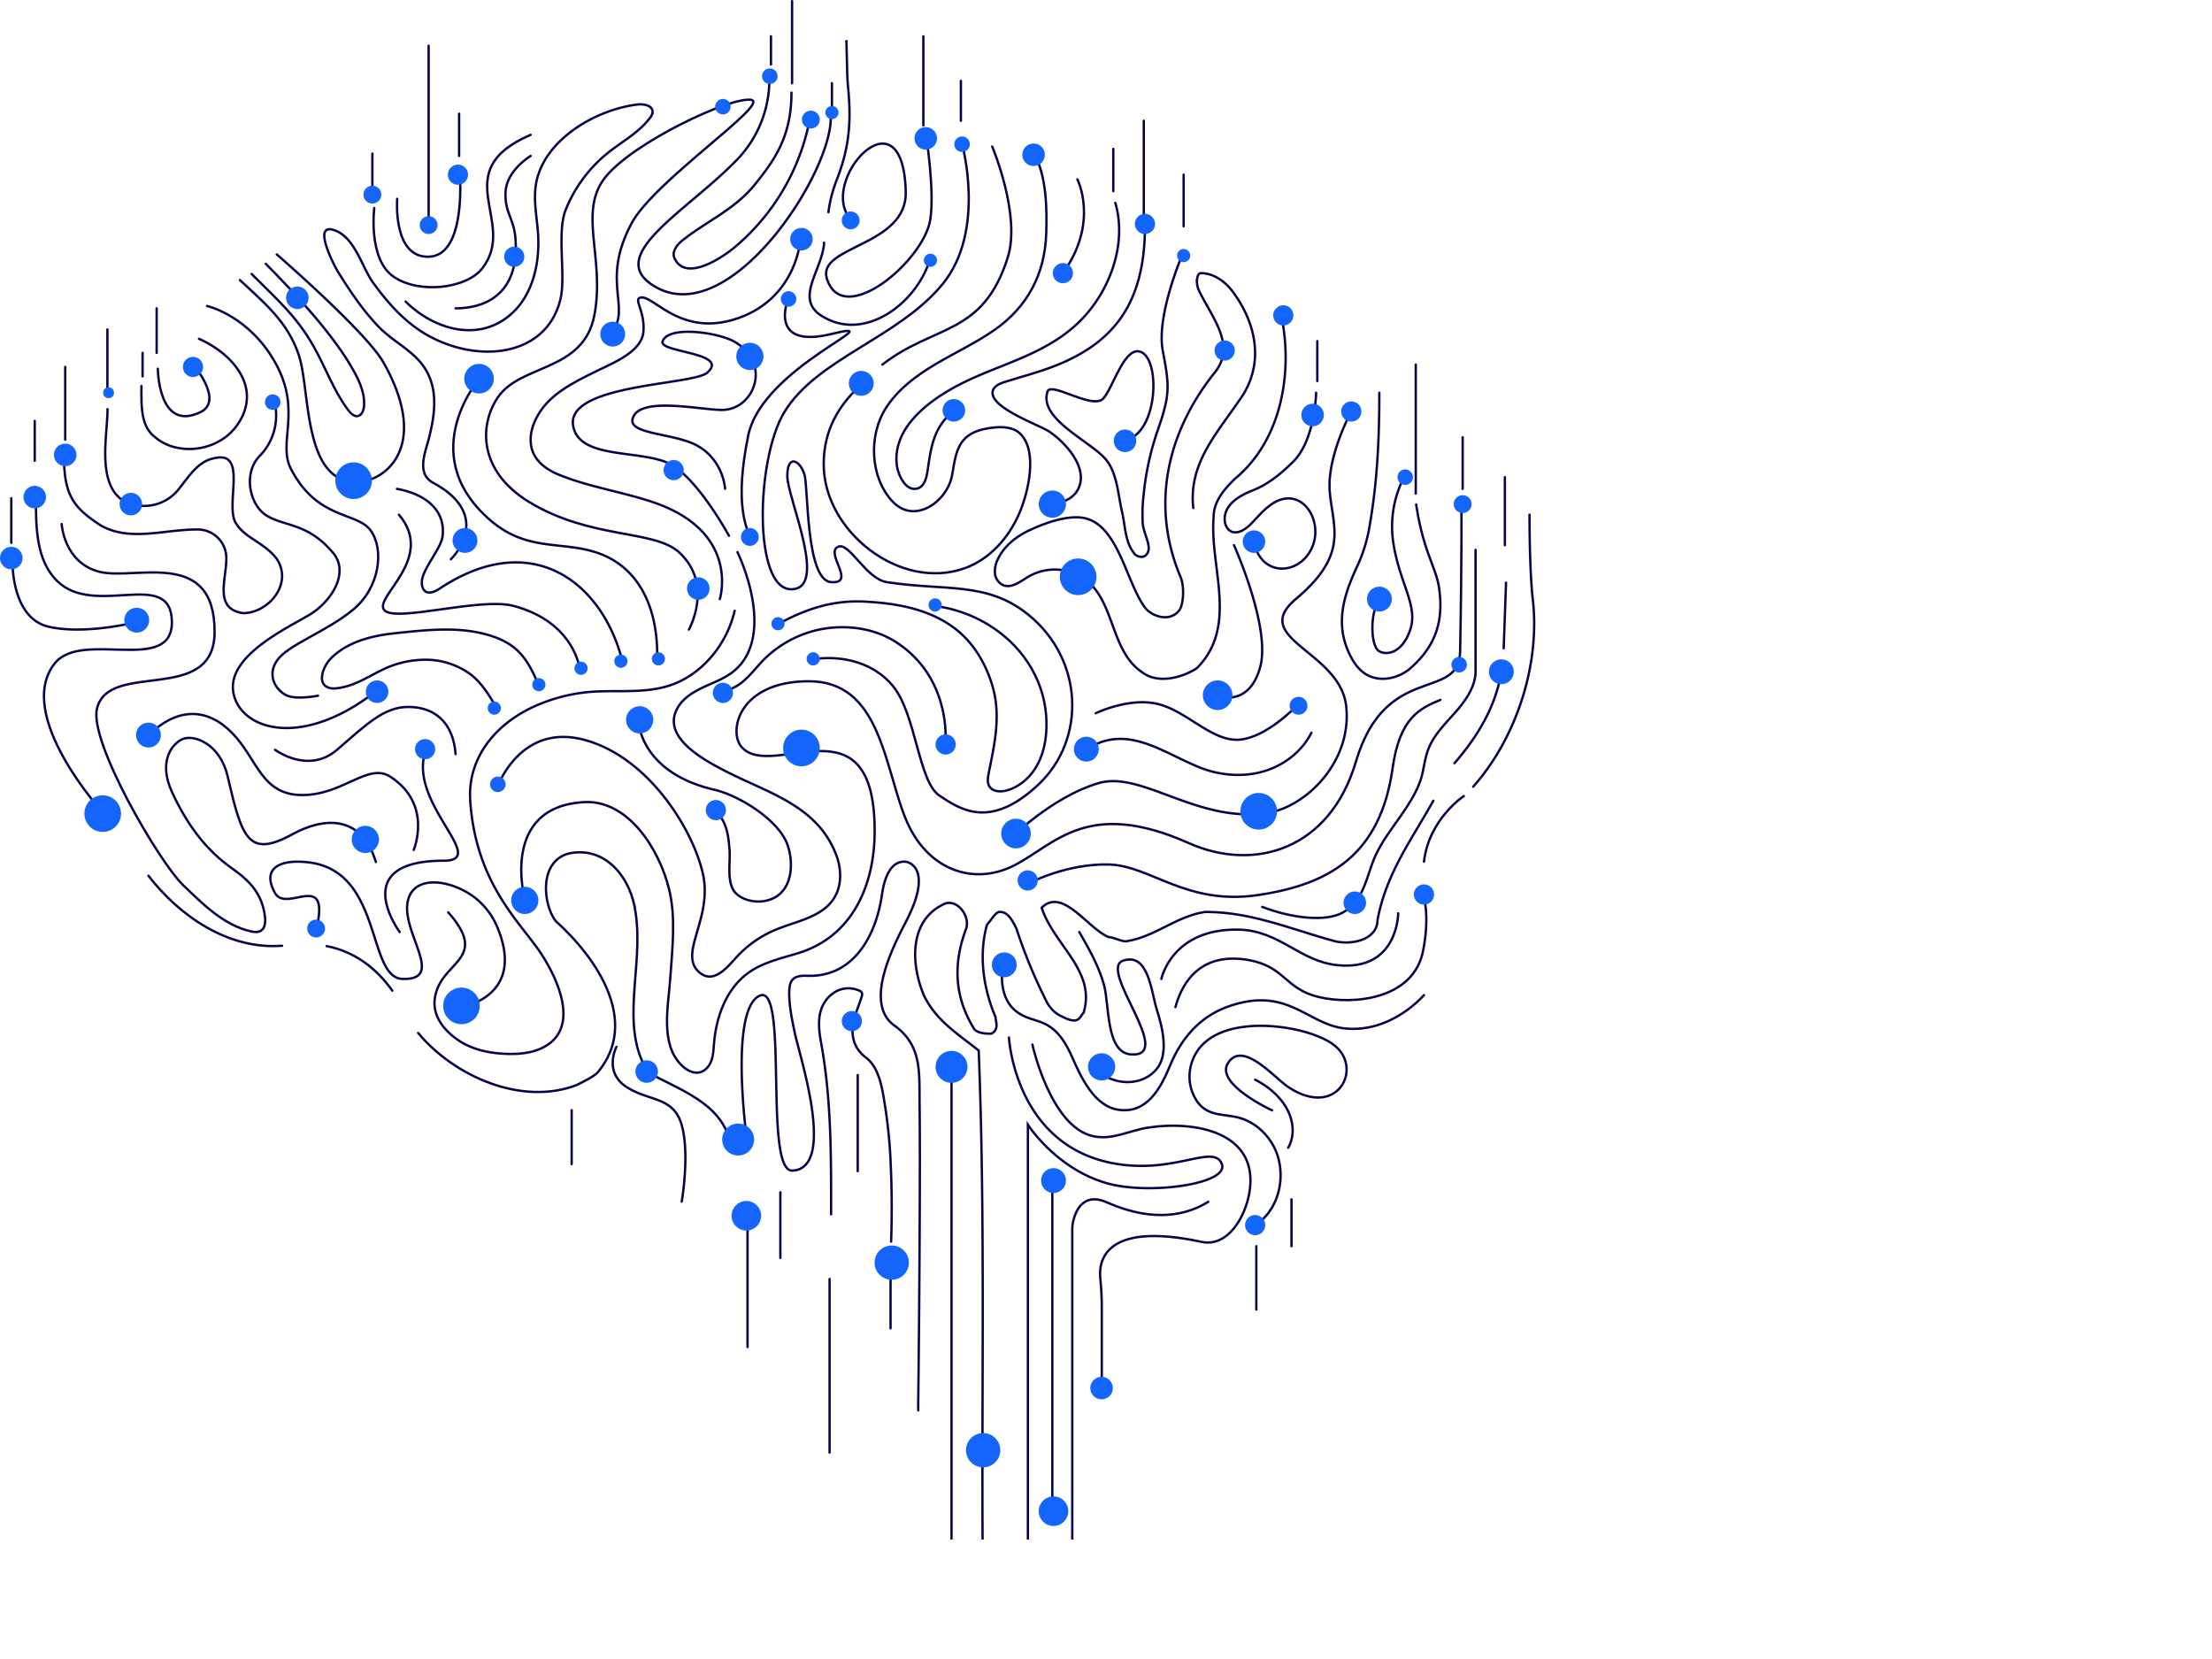<?xml version="1.0" encoding="UTF-8" standalone="no"?>
<svg
        xmlns:dc="http://purl.org/dc/elements/1.1/"
        xmlns:cc="http://creativecommons.org/ns#"
        xmlns:rdf="http://www.w3.org/1999/02/22-rdf-syntax-ns#"
        xmlns:svg="http://www.w3.org/2000/svg"
        xmlns="http://www.w3.org/2000/svg"
        xmlns:sodipodi="http://sodipodi.sourceforge.net/DTD/sodipodi-0.dtd"
        xmlns:inkscape="http://www.inkscape.org/namespaces/inkscape"
        width="200mm"
        height="150mm"
        viewBox="0 0 200 150"
        version="1.1"
        id="svg8"
        inkscape:version="1.0.2 (1.0.2+r75+1)"
        sodipodi:docname="brain.svg">
    <defs
            id="defs2">
        <clipPath
                clipPathUnits="userSpaceOnUse"
                id="clipPath744">
            <rect
                    style="fill:#0000ff;fill-rule:evenodd;stroke-width:1"
                    id="rect746"
                    width="531.484"
                    height="535.547"
                    x="-5.016"
                    y="-10.691" />
        </clipPath>
    </defs>
    <sodipodi:namedview
            id="base"
            pagecolor="#ffffff"
            bordercolor="#666666"
            borderopacity="1.0"
            inkscape:pageopacity="0.0"
            inkscape:pageshadow="2"
            inkscape:zoom="0.49497475"
            inkscape:cx="-21.975387"
            inkscape:cy="383.4999"
            inkscape:document-units="mm"
            inkscape:current-layer="layer1"
            inkscape:document-rotation="0"
            showgrid="false"
            inkscape:window-width="1848"
            inkscape:window-height="1016"
            inkscape:window-x="72"
            inkscape:window-y="27"
            inkscape:window-maximized="1" />
    <g
            inkscape:label="Слой 1"
            inkscape:groupmode="layer"
            id="layer1">
        <g
                fill="none"
                fill-rule="evenodd"
                transform="matrix(0.265,0,0,0.265,0.066,0.106)"
                id="g596"
                clip-path="url(#clipPath744)">
            <path
                    stroke="#02044c"
                    stroke-linecap="round"
                    stroke-width="0.8"
                    d="m 36.436,139.2 c 0,8.768 -3.588,24.287 4.607,30.705 a 11.672,11.672 0 0 0 5.78,2.169 15.014,15.014 0 0 0 13.985,-5.682 c 3.218,-3.992 6.448,-9.352 11.87,-10.41 11.447,-2.853 4.296,14.274 7.157,21.405 2.86,5.711 10.017,7.137 14.313,12.86 5.721,8.563 -2.866,18.553 -11.453,18.553 -10.017,-1.432 -5.72,-11.422 -5.72,-18.553 a 9.742,9.742 0 0 0 -2.863,-7.135 9.797,9.797 0 0 0 -7.155,-2.855 c -11.454,0 -22.901,4.28 -32.919,-1.432 C 25.451,173.12 21.6,169.198 21.6,155.701"
                    id="path326" />
            <path
                    stroke="#02044c"
                    stroke-linecap="round"
                    stroke-width="0.8"
                    d="m 48.004,131.297 c 0,6.114 -0.247,12.285 3.259,16.161 a 16.783,16.783 0 0 0 8.613,4.837 c 7.512,1.749 16.03,-1.13 20.56,-7.331 C 89.667,132.305 79.378,120.41 67.641,115.2"
                    id="path328" />
            <path
                    stroke="#02044c"
                    stroke-linecap="round"
                    stroke-width="0.8"
                    d="m 53.6,125.412 c 0,0 0.137,21.863 14.603,14.773 C 75.928,136.39 66.28,124.8 66.28,124.8 M 70.4,104 c 0,0 14.377,3.23 23.406,19.587 9.029,16.358 0.544,27.087 5.22,36.033 9.134,17.5 22.422,14.517 27.15,20.923 4.728,6.405 3.295,19.604 -6.167,27.257 -9.462,7.652 -22.013,11.764 -25.747,17.163 -3.733,5.4 0,10.547 3.511,11.994 3.511,1.447 10.48,0 10.48,0"
                    id="path330" />
            <path
                    stroke="#02044c"
                    stroke-linecap="round"
                    stroke-width="0.8"
                    d="m 93.417,136.8 a 19.652,19.652 0 0 1 -5.087,18.398 c -5.693,5.872 -3.433,16.442 2.091,20.118 6.068,4.023 14.267,2.42 23.061,13.031 5.525,6.671 -0.619,16.443 -8.006,20.923 -7.387,4.48 -28.072,13.941 -26.15,26.355 1.92,12.414 21.963,19.69 47.074,1.057"
                    id="path332" />
            <path
                    stroke="#02044c"
                    stroke-linecap="round"
                    stroke-width="0.8"
                    d="m 183.2,232.652 c -3.986,-9.5 -7.996,-14.53 -19.732,-17.123 -9.347,-2.058 -19.527,-0.863 -29.044,0.134 -7.844,0.827 -16.44,2.96 -22.023,8.841 -1.99,2.087 -4.696,7.833 -0.868,9.593 1.215,0.554 2.63,0.438 3.95,0.222 5.496,-0.886 9.424,-3.579 14.238,-5.95 a 33.668,33.668 0 0 1 16.345,-3.655 c 4.774,0.205 9.4,1.711 13.368,4.354 4.321,2.914 6.946,7.355 9.582,11.732"
                    id="path334" />
            <path
                    stroke="#02044c"
                    stroke-linecap="round"
                    stroke-width="0.8"
                    d="m 135.843,175.2 c 12.764,14.911 -8.782,28.206 -4.988,32.56 3.794,4.355 32.693,-4.496 44.204,-1.41 C 195.914,211.932 197.6,228 197.6,228"
                    id="path336" />
            <path
                    stroke="#02044c"
                    stroke-linecap="round"
                    stroke-width="0.8"
                    d="m 135.2,166.4 c 10.522,1.906 16.711,7.904 15.514,16.37 -0.589,4.199 -7.073,11.23 -7.038,15.539 a 4.31,4.31 0 0 0 0.666,2.533 c 1.338,1.835 3.95,0.551 5.382,-0.399 31.377,-20.827 55.38,-2.275 62.276,24.357 M 81.6,95.14 c 8.526,8.013 16.265,14.205 20.105,25.634 4.075,12.131 1.174,45.41 21.396,43.113 4.909,-0.586 9.336,-3.737 11.838,-7.984 5.912,-10.07 0.874,-23.543 -4.457,-32.804 C 124.428,112.614 94.177,86.4 94.177,86.4"
                    id="path338" />
            <path
                    stroke="#02044c"
                    stroke-linecap="round"
                    stroke-width="0.8"
                    d="m 90.422,89.6 c 9.598,9.677 23.5,24.51 30.244,36.966 1.845,3.417 3.508,7.208 3.32,11.204 -0.071,1.568 -0.655,3.382 -2.005,3.762 -1.35,0.38 -2.594,-0.907 -3.496,-2.106 -4.864,-6.465 -7.582,-14.247 -11.55,-21.332 -6.048,-10.801 -13.01,-16.61 -21.335,-25.03 m 41.85,-22.5 c 0,0 -2.2,17.23 6.454,23.346 8.654,6.115 24.912,4.226 30.35,-2.698 C 176.705,75.374 151.67,58.156 180.8,45.6"
                    id="path340" />
            <path
                    stroke="#02044c"
                    stroke-linecap="round"
                    stroke-width="0.8"
                    d="m 135.268,67.447 c 0,0 -1.62,20.384 11.01,19.738 C 158.909,86.539 156.642,59.2 156.642,59.2"
                    id="path342" />
            <path
                    stroke="#02044c"
                    stroke-linecap="round"
                    stroke-width="0.8"
                    d="m 138.152,102.486 c 9.292,9.25 24.175,13.987 35.31,4.86 8.003,-6.547 10.592,-17.842 9.856,-28.156 -0.412,-5.801 -1.7,-11.666 -0.588,-17.367 2.942,-14.863 20.597,-24.918 34.562,-26.57 2.148,-0.253 5.131,0.365 5.108,2.527 a 3.637,3.637 0 0 1 -0.918,2.075 c -3.749,5.013 -9.516,8.045 -14.4,11.965 a 47.89,47.89 0 0 0 -14.265,19.224 c -3.202,7.834 0.082,22.444 -1.836,30.56 -4.626,19.547 -27.771,22.333 -45.52,12.283 -7.527,-4.272 -13.353,-10.854 -18.373,-17.783 -3.884,-5.366 -6.155,-15.28 -13.011,-17.872 -8.404,-3.162 0.1,12.7 1.012,14.157 4.155,6.635 8.533,13.218 14.012,18.848 5.59,5.742 13.3,8.592 16.866,16.297 3.107,6.711 1.942,14.34 0.224,21.245 -1.224,4.93 -4.59,12.342 1.36,15.557 21.238,11.471 6.043,26.064 6.043,26.064"
                    id="path344" />
            <path
                    stroke="#02044c"
                    stroke-linecap="round"
                    stroke-width="0.8"
                    d="m 180.8,52.8 c 0,0 -8.158,4.898 -8.555,12.176 -0.396,7.28 2.914,9 3.404,16.279 1.544,22.985 -16.317,23.545 -20.449,23.545 m 8.728,23.2 c 0,0 -22.967,25.703 2.414,48.49 12.75,11.438 24.145,7.613 36.458,11.467 13.18,4.1 21.2,16.368 21.2,35.243"
                    id="path346" />
            <path
                    stroke="#02044c"
                    stroke-linecap="round"
                    stroke-width="0.8"
                    d="m 234.803,214.4 c 0,0 8.562,-15.3 -3.265,-26.281 -8.504,-7.908 -29.966,-4.409 -51.035,-17.112 -17.454,-10.517 -17.36,-26.193 -10.942,-35.76 7.789,-11.62 29.304,-8.642 33.002,-28.175 3.698,-19.534 -5.826,-35.31 3.856,-47.169 9.682,-11.86 42.362,-27.248 49.53,-26.257 7.167,0.99 -33.044,27.658 -40.75,42.209 -10.743,20.295 0.304,28.579 -6.963,37.566"
                    id="path348" />
            <path
                    stroke="#02044c"
                    stroke-linecap="round"
                    stroke-width="0.8"
                    d="m 283.2,39.9 c 0,19.51 -34.275,71.708 -59.48,57.763 C 204.793,87.19 234.25,71.786 251.399,53.904 A 39.35,39.35 0 0 0 262.247,26.622 V 24.8"
                    id="path350" />
            <path
                    stroke="#02044c"
                    stroke-linecap="round"
                    stroke-width="0.8"
                    d="m 276,40.443 a 75.387,75.387 0 0 1 -25.564,43.502 c -4.112,3.444 -16.77,12.078 -20.56,3.72 -0.987,-2.174 0.846,-4.557 2.714,-6.04 8.482,-6.718 17.887,-10.543 24.865,-19.24 6.538,-8.2 12.336,-16.132 12.336,-31.185 M 245.345,204 c 0,0 7.174,-22.791 -22.534,-32.97 -10.72,-3.67 -22.19,-5.225 -32.681,-9.593 -3.552,-1.478 -6.97,-3.87 -8.479,-7.417 -1.293,-3.038 -1.012,-6.58 0.17,-9.663 3.651,-9.564 12.873,-13.867 21.44,-18.13 5.482,-2.727 15.301,-6.509 15.992,-13.257 0.69,-6.75 -3.125,-10.96 -1.264,-11.727 4.353,-1.8 13.575,13.855 33.552,6.924 C 271.52,101.237 272.8,81.6 272.8,81.6"
                    id="path352" />
            <path
                    stroke="#02044c"
                    stroke-linecap="round"
                    stroke-width="0.8"
                    d="m 248.463,182.4 c 0,0 -9.406,-17.406 -18.706,-23.69 -9.3,-6.284 -32.152,-1.599 -34.437,-13.72 -2.69,-14.402 40.756,-13.92 45.713,-18.223 7.95,-6.925 -16.45,-6.825 -15.199,-10.658 1.789,-5.508 18.706,-3.163 24.347,0 13.177,7.372 6.904,23.36 -4.092,23.36 -7.546,0 -28.643,-4.866 -30.514,3.128 -1.233,5.244 14.246,4.803 21.921,8.977 9.155,4.984 9.64,14.766 9.64,14.766 M 280.925,82.4 c -0.465,9.201 -10.539,19.365 -0.465,25.194 14.378,8.713 31.624,-4.36 36.34,-18.753 M 282.4,72 a 47.263,47.263 0 0 1 3.045,-11.554 c 4.071,-10.66 4.77,-19.412 3.716,-30.417 a 89.39,89.39 0 0 1 -0.372,-6.504 L 288.547,13.6"
                    id="path354" />
            <path
                    stroke="#02044c"
                    stroke-linecap="round"
                    stroke-width="0.8"
                    d="m 290.209,74.633 c -12.022,-12.632 17.63,-45.842 18.578,-9.617 0.492,18.77 -30.635,18.363 -26.871,29.794 5.625,17.08 33.196,-6.384 35.253,-20.347 1.494,-10.06 -1.375,-28.063 -1.375,-28.063"
                    id="path356" />
            <path
                    stroke="#02044c"
                    stroke-linecap="round"
                    stroke-width="0.8"
                    d="m 327.828,48 c 0,0 8.645,30.129 -6.487,48.55 -15.131,18.423 -42.99,25.385 -54.052,43.783 -9.654,16.07 -10.557,60.317 2.393,60.317 12.95,0 -1.308,-31.052 -1.308,-38.637 0,-7.585 4.335,-5.475 5.865,-0.435 1.302,4.25 0.423,35.98 9.056,36.632 8.633,0.652 -1.76,-9.537 2.152,-11.925 3.912,-2.387 9.549,10.814 16.95,11.954 19.877,3.064 34.018,-0.347 48.129,11.025 19.026,15.33 19.888,42.7 3.454,58.088 -16.433,15.388 -26.592,8.45 -33.724,3.687 -7.131,-4.763 -7.97,-27.747 -15.777,-37.285 -7.806,-9.537 -20.134,-10.39 -27.22,-9.22"
                    id="path358" />
            <path
                    stroke="#02044c"
                    stroke-linecap="round"
                    stroke-width="0.8"
                    d="m 268.657,101.6 c 0,0 -7.126,17.318 14.892,11.93 22.255,-5.448 -23.68,11.157 -28.502,34.642 -4.821,23.485 -0.505,31.048 0.291,34.228 M 338.28,49.6 c 0,0 9.883,23.345 5.314,37.84 -8.472,26.836 -25.001,22.714 -42.794,36.56"
                    id="path360" />
            <path
                    stroke="#02044c"
                    stroke-linecap="round"
                    stroke-width="0.8"
                    d="m 293.668,130.756 c -10.002,9.07 -12.88,18.335 -12.868,27.323 0,22.758 26.037,43.316 48.12,35.387 8.679,-3.118 15.151,-10.588 18.7,-18.929 2.888,-6.77 6.348,-20.834 0.27,-26.917 -2.354,-2.352 -6.078,-2.482 -9.38,-2.111 -3.53,0.394 -7.178,1.306 -9.637,3.84 -3.119,3.218 -3.472,8.106 -4.296,12.506 -1.665,8.859 -12.856,17.059 -20.506,8.635 -7.484,-8.235 -7.984,-22.275 -2.177,-31.487 4.12,-6.53 10.515,-11.288 17.164,-15.217 6.649,-3.93 13.686,-7.2 20.006,-11.617 11.332,-7.906 17.21,-19.147 17.652,-32.94 0.276,-8.447 0.1,-19.765 -4.172,-27.229 m 14.798,8.8 c 0,0 7.542,14.665 -4.942,32"
                    id="path362" />
            <path
                    stroke="#02044c"
                    stroke-linecap="round"
                    stroke-width="0.8"
                    d="m 390.4,76.8 c 0,26.67 -11.112,39.09 -28.048,46.535 -6.382,2.808 -13.187,4.5 -19.84,6.61 -1.704,0.546 -3.66,1.387 -4.048,3.138 -1.229,5.564 15.684,11.41 19.169,13.701 5.83,3.837 14.797,13.667 9.061,21.1 a 8.815,8.815 0 0 1 -5.341,3.055 20.57,20.57 0 0 1 -6.265,0.041"
                    id="path364" />
            <path
                    stroke="#02044c"
                    stroke-linecap="round"
                    stroke-width="0.8"
                    d="m 403.2,86.4 c 0,0 -8.954,20.687 -6.74,32.715 2.214,12.029 2.738,14.655 -1.748,27.428 a 95.065,95.065 0 0 0 -4.76,21.86 56.624,56.624 0 0 0 -0.32,9.583 c 0.199,2.978 1.806,5.563 2.051,8.365 0.117,1.325 -0.583,2.82 -1.9,3.19 a 3.125,3.125 0 0 1 -3.139,-1.238 c -3.088,-3.939 -2.977,-9.525 -4.078,-14.15 -1.305,-5.58 -1.643,-12.896 -5.243,-17.475 -5.085,-6.448 -23.255,-13.922 -20.173,-23.447 1.089,-3.37 13.608,5.076 18.25,2.93 3.362,-1.576 7.44,-18.27 13.277,-16.588 7.27,2.092 6.24,28.307 -5.243,30.223"
                    id="path366" />
            <path
                    stroke="#02044c"
                    stroke-linecap="round"
                    stroke-width="0.8"
                    d="m 406.887,172.935 c -1.678,-15.624 8.347,-25.659 16.94,-38.559 7.162,-11.467 4.3,-24.372 -2.863,-34.407 -2.862,-4.298 -7.162,-7.169 -11.455,-7.169 -0.716,0 -1.074,0.716 -1.256,1.615 a 7.275,7.275 0 0 0 0.71,4.609 c 4.61,9.394 12.905,18.789 4.84,28.183 -15.756,20.07 -21.48,44.442 -11.456,68.809 1.43,2.871 1.43,8.602 0,11.467 -2.863,4.304 -8.594,2.871 -11.456,0 -6.875,-8.25 -9.338,-29.493 -21.932,-31.248 -5.701,-0.799 -13.32,2.055 -18.348,4.468 -4.329,2.079 -8.282,5.284 -10.359,9.606 a 9.114,9.114 0 0 0 -1.026,4.938 4.914,4.914 0 0 0 2.78,4.004 c 2.886,1.175 5.866,-1.233 8.523,-2.842 a 17.916,17.916 0 0 1 15.151,-1.426 c 15.07,5.484 11.544,25.834 23.809,34.025 5.725,4.298 14.318,1.433 18.618,-1.432 14.318,-14.339 4.293,-34.408 5.725,-51.611 0,-5.731 4.3,-10.035 7.162,-12.918 15.755,-12.917 20.049,-35.816 15.943,-55.78"
                    id="path368" />
            <path
                    stroke="#02044c"
                    stroke-linecap="round"
                    stroke-width="0.8"
                    d="m 448.8,133.6 c 0,0 -0.275,16.104 -7.873,23.57 -4.1,4.048 -8.447,7.66 -13.83,9.781 -3.164,1.244 -7.153,3.283 -8.788,6.63 -1.991,4.083 0.328,9.646 5.49,6.935 a 13.767,13.767 0 0 0 3.45,-2.87 c 1.81,-1.903 3.55,-3.889 5.63,-5.486 10.871,-8.314 19.57,5.922 13.83,15.621 -4.821,8.156 -16.438,8.167 -18.98,-2.704 m -6.951,0.523 c 0,0 12.626,28.042 8.951,41.558 C 426.055,240.675 416,237.2 416,237.2 m -42.4,5.756 c 0,0 11.885,-5.79 21.845,-2.992 9.961,2.798 18.208,12.966 27.566,11.967 9.358,-1 19.389,-11.767 19.389,-11.767"
                    id="path370" />
            <path
                    stroke="#02044c"
                    stroke-linecap="round"
                    stroke-width="0.8"
                    d="m 460.8,140 c 0,0 -8.447,15.443 -7.328,27.599 1.118,12.156 6.422,21.243 -11.485,36.287 -16.31,13.703 14.975,17.74 17.07,36.65 2.096,18.911 -13.667,34.208 -26.429,36.34 -24.022,3.99 -43.176,-14.5 -58.11,-10.059 C 359.586,271.257 346.4,284 346.4,284 M 478.784,162.4 a 36.955,36.955 0 0 0 -3.544,23.021 c 2.18,13.305 8.233,20.767 5.788,28.641 -2.445,7.875 -7.679,9.38 -10.68,7.75 -3,-1.629 -3.26,-13.039 0,-17.655"
                    id="path372" />
            <path
                    stroke="#02044c"
                    stroke-linecap="round"
                    stroke-width="0.8"
                    d="m 498.377,171.2 c 0,0 0.176,18.504 -0.446,50.678 -0.335,17.386 -25.397,3.28 -35.57,37.63 -8.862,29.946 -34.577,37.737 -56.986,27.759 -34.519,-15.376 -45.56,0.34 -59.43,7.526 -13.869,7.185 -30.21,1.881 -37.411,-16.37 -7.202,-18.25 -8.681,-46.385 -32.805,-46.385 -24.124,0 -27.587,17.345 -22.891,22.514 10.565,11.624 45.342,-17.699 45.342,28.605 0,18.35 -7.525,35.996 -26.084,41.652 -5.811,1.764 -11.927,3.093 -16.881,6.603 -7.566,5.345 -11.087,14.923 -11.845,24.16 -0.158,1.97 -0.217,3.975 -0.868,5.833 -0.652,1.858 -2.043,3.598 -3.956,4.068 -2.22,0.541 -4.496,-0.729 -6.146,-2.316 -7.56,-7.285 -4.607,-20.286 -3.968,-29.646 0.67,-9.86 2.008,-20.65 -0.358,-30.375 -3.416,-14.07 -14.163,-30.663 -28.96,-29.863 -29.154,1.575 -20.226,33.467 -20.226,33.467 M 96,322.284 C 77.704,323.681 61.06,312.233 50.4,298.4 m 83.2,39.2 c -5.485,-7.74 -12.967,-13.37 -22.4,-15.2"
                    id="path374" />
            <path
                    stroke="#02044c"
                    stroke-linecap="round"
                    stroke-width="0.8"
                    d="m 248.8,388.8 c -3.46,-13.238 -17.824,-17.543 -27.88,-23.289 -10.056,-15.796 -1.436,-35.874 -4.313,-54.564 -1.436,-11.485 -10.056,-22.971 -22.984,-20.101 -10.056,2.87 -8.62,17.231 -4.313,22.977 14.37,12.938 28.733,34.457 14.37,51.688 -1.437,1.435 -4.308,2.87 -7.186,4.305 -18.676,7.18 -41.66,-2.87 -54.094,-17.784"
                    id="path376" />
            <path
                    stroke="#02044c"
                    stroke-linecap="round"
                    stroke-width="0.8"
                    d="m 250.4,208 c -2.54,11.182 -10.902,21.653 -21.85,25.372 -8.322,2.825 -17.205,1.725 -25.813,2.19 a 57.853,57.853 0 0 0 -21.482,5.432 c -12.512,5.932 -22.027,17.232 -21.067,31.781 1.908,28.645 17.433,41.787 24.344,52.44 5.951,9.157 13.459,26.119 -0.386,32.199 -3.57,1.571 -7.573,1.877 -11.476,1.765 -5.267,-0.176 -10.603,-1.177 -15.156,-3.79 -5.56,-3.302 -10.235,-8.599 -9.422,-14.937 1.592,-13.084 19.16,-13.084 4.594,-29.563"
                    id="path378" />
            <path
                    stroke="#02044c"
                    stroke-linecap="round"
                    stroke-width="0.8"
                    d="m 157.16,343.2 c 0,0 22.217,-3.4 12.283,-27.224 a 25.122,25.122 0 0 0 -6,-8.674 c -7.45,-7.071 -22.31,-10.318 -24.548,-0.283 -2.395,10.69 13.187,27.047 -1.826,26.576 -12.141,-0.377 -6.693,-36.717 -31.956,-39.752 -10.205,-1.225 -16.129,2.169 -11.537,10.43 3.94,7.071 18.952,-8.25 14.137,12.298"
                    id="path380" />
            <path
                    stroke="#02044c"
                    stroke-linecap="round"
                    stroke-width="0.8"
                    d="m 20.8,178.4 c 0,0 0.68,13.064 12.72,16.255 12.04,3.19 39.542,-8.436 39.448,20.613 -0.082,25.012 -36.113,9.438 -40.128,26.103 -2.76,11.363 21.238,52.313 29.221,60.05 6.598,6.394 14.035,13.903 23.328,15.962 1.121,0.246 2.348,0.399 3.352,-0.2 1.438,-0.874 1.614,-2.868 1.438,-4.54 -0.822,-7.878 -5.084,-12.424 -11.247,-16.753 -9.469,-6.658 -15.773,-15.762 -20.546,-26.163 -4.614,-10.13 -0.158,-16.207 3.587,-17.926 3.745,-1.719 12.814,1.36 15.456,12.717 4.902,21.077 6.985,28.005 22.171,19.687 10.144,-5.555 23.316,-7.133 28.4,9.508"
                    id="path382" />
            <path
                    stroke="#02044c"
                    stroke-linecap="round"
                    stroke-width="0.8"
                    d="m 12,168.8 c 0,10.47 -0.047,21.84 7.219,29.01 12.9,12.72 38.808,-4.604 39.178,13.785 0.37,18.389 -30.746,2.697 -39.982,14.361 -13.95,17.63 16.42,50.844 16.42,50.844 M 50.4,250.674 c 0,0 13.747,-16.234 28.682,-0.85 8.502,8.76 9.83,21.039 23.796,21.039 13.964,0 22.443,-11.157 30.016,-6.275 14.647,9.445 8.003,25.012 8.003,25.012"
                    id="path384" />
            <path
                    stroke="#02044c"
                    stroke-linecap="round"
                    stroke-width="0.8"
                    d="m 93.6,255.425 c 0,0 11.285,8.494 21.14,0 9.855,-8.494 15.952,-14.625 24.265,-14.625 9.536,0 15.403,5.765 16.195,16.102"
                    id="path386" />
            <path
                    stroke="#02044c"
                    stroke-linecap="round"
                    stroke-width="0.8"
                    d="m 144.89,256 c -5.907,17.8 21.995,37.274 6.204,37.274 -33.025,0 -14.966,24.326 -14.966,24.326 M 169.6,267.822 c 0,0 7.707,-21.433 29.229,-15.864 21.522,5.57 37.019,29.723 40.696,45.546 3.677,15.822 -9.178,28.083 -0.588,34.294 4.583,3.313 9.195,-2.397 11.913,-5.417 a 37.854,37.854 0 0 1 13.474,-9.536 c 7.113,-2.967 15.832,-4.254 19.968,-10.752 2.806,-4.412 2.583,-10.229 0.665,-15.087 -6.601,-16.727 -23.228,-20.822 -37.695,-28.32 -7.06,-3.654 -22.21,-11.544 -16.245,-21.709 1.912,-3.249 5.295,-5.287 8.743,-6.909 3.448,-1.621 7.06,-2.89 10.002,-5.2 11.979,-9.27 6.995,-29.253 1.612,-40.868"
                    id="path388" />
            <path
                    stroke="#02044c"
                    stroke-linecap="round"
                    stroke-width="0.8"
                    d="m 217.6,245.6 c 0,0 0.351,17.54 25.999,23.488 8.292,1.923 21.7,10.195 24.77,18.56 2.16,5.9 1.902,14.75 -4.24,18.16 a 12.075,12.075 0 0 1 -8.403,1.068 9.833,9.833 0 0 1 -4.813,-2.407 c -3.385,-3.298 -1.944,-10.3 -2.237,-14.655 -0.305,-4.631 -0.943,-10.537 -5.077,-13.422 m 74.683,-70.098 c 21.412,2.585 39.282,19.74 38.493,41.86 -0.16,4.45 -1.102,8.946 -3.323,12.822 -2.222,3.877 -5.816,7.076 -10.135,8.298 -2.091,0.584 -4.766,0.514 -5.95,-1.304 -0.867,-1.333 -0.59,-3.076 -0.272,-4.637 2.116,-10.437 4.36,-20.208 0.973,-30.68 -2.54,-7.858 -7.012,-14.922 -13.941,-19.652 -8.608,-5.876 -19.22,-7.63 -29.46,-8.14 -11.024,-0.549 -20.275,2.614 -29.867,7.906"
                    id="path390" />
            <path
                    stroke="#02044c"
                    stroke-linecap="round"
                    stroke-width="0.8"
                    d="m 322.29,253.6 c 0,0 2.563,-22.551 -16.979,-35.016 -8.02,-5.114 -18.593,-6.138 -27.72,-3.778 a 38.228,38.228 0 0 0 -16.1,8.774 c -4.684,4.261 -7.687,10.146 -14.291,11.653 M 488.8,272.8 c -7.626,13.61 -16.208,25.073 -19.07,40.837 0,5.728 -7.163,8.592 -14.32,7.16 -15.75,-4.314 -28.656,-10.048 -44.4,-10.048 -10.025,1.432 -17.188,8.599 -27.213,10.03 -1.431,0 -4.294,-1.431 -5.731,-1.431 -7.157,-2.865 -15.75,-17.197 -22.913,-10.03 4.294,12.911 18.619,21.492 14.32,35.8 -1.432,1.433 -1.432,4.297 -7.157,1.433 a 11.148,11.148 0 0 1 -5.732,-5.734 174.625,174.625 0 0 1 -10.025,-24.357 c -1.431,-2.864 -2.862,-5.734 -5.731,-5.734 -1.431,0 -2.863,2.87 -4.294,4.302 -2.863,10.03 -1.431,21.492 2.863,31.523 0,1.432 1.431,4.296 -1.432,5.734 -1.43,0 -4.294,0 -5.725,-1.438 -7.162,-11.439 -7.162,-22.878 -2.863,-34.364 1.432,-4.302 -2.862,-10.03 -7.162,-8.598 -12.905,5.734 -11.456,21.493 -7.157,31.523 4.294,8.598 11.457,12.912 18.62,18.628 2.862,73.082 0,146.14 2.14,218.764 M 512,228.8 c -1.917,11.967 -8.195,22.232 -16,31.2"
                    id="path392" />
            <path
                    stroke="#02044c"
                    stroke-linecap="round"
                    stroke-width="0.8"
                    d="m 375.666,472.8 v -26.585 c 0.03,-3.391 -0.129,-6.78 -0.475,-10.154 -0.697,-5.891 1.009,-19.896 34.476,-12.756 9.07,1.928 14.873,-8.512 16.303,-16.415 3.823,-21.168 -18.683,-25.055 -34.722,-22.522 -6.32,1.002 -11.871,4.25 -18.355,2.93 C 358.185,384.299 352,356 352,356"
                    id="path394" />
            <path
                    stroke="#02044c"
                    stroke-linecap="round"
                    stroke-width="0.8"
                    d="m 341.987,328.8 c 0,0 -2.254,10.167 4.12,15.568 6.374,5.401 12.8,0.789 19.47,15.957 2.942,6.701 7.503,16.71 15.772,17.921 9.876,1.448 14.526,-7.613 17.657,-15.174 3.784,-9.178 10.094,-16.556 19.581,-19.975 20.323,-7.325 27.074,5.884 39.722,7.36 16.114,1.89 27.291,-11.337 27.291,-11.337 M 412,409.632 c -6.593,4.173 -18.025,7.554 -34.605,0.2 -10.245,-4.543 -11.795,7.307 -11.795,8.698 V 603.2"
                    id="path396" />
            <path
                    stroke="#02044c"
                    stroke-linecap="round"
                    stroke-width="0.8"
                    d="m 344,353.6 c 0,0 1.98,37.192 36.396,43.054 20.4,3.475 33.349,-6.85 36.196,0 2.846,6.85 -24.166,10.618 -38.43,6.855 -17.847,-4.703 -27.702,-20.177 -27.702,-20.177 V 681.6 m 8.34,-279.2 v 112 M 210.082,356.8 c 0,0 -4.453,8.356 3.237,13.53 7.69,5.174 16.191,3.181 19.023,13.125 2.831,9.943 0,26.145 0,26.145 m 22.458,49.6 v -41.6 m -0.202,-29.016 c 0,0 -6.102,-43.968 4.178,-49.177 10.28,-5.21 1.351,60.036 11.324,59.59 15.208,-0.681 2.361,-39.492 0.827,-46.957 -0.862,-4.2 -1.806,-8.528 -1.895,-12.833 -0.088,-4.61 0.685,-6.901 5.943,-6.678 16.046,0.676 23.682,-13.773 25.67,-27.551 1.523,-10.572 5.707,-11.694 8.375,-11.318 0,0 9.513,1.515 0,20.08 -4.38,8.54 -14.718,28.14 -4.131,35.751 9.442,6.79 8.492,15.858 8.616,26.489 0.135,12.334 0.1,24.732 0.053,37.095 a 7759.57,7759.57 0 0 1 -0.525,65.61 V 480.8 M 324.4,364 V 529.6 M 282.8,495.2 V 436 M 266,406.4 v 22.4"
                    id="path398" />
            <path
                    stroke="#02044c"
                    stroke-linecap="round"
                    stroke-width="0.8"
                    d="m 283.316,413.925 c 0,-19.634 0.134,-39.228 -3.425,-58.593 -0.584,-3.25 -1.022,-6.611 -0.356,-9.85 1.262,-6.153 7.246,-10.559 13.405,-7.884 0.341,0.119 0.636,0.343 0.842,0.64 0.175,0.451 0.163,0.954 -0.035,1.396 -0.818,2.68 -1.975,5.28 -2.647,7.972 -1.228,4.957 -0.146,9.645 4.032,12.766 4.932,3.684 5.744,11.51 6.68,17.153 a 170.609,170.609 0 0 1 1.87,20.045 c 0.38,8.53 0.426,17.094 0.105,25.63 m -0.187,7.2 v 22.4 m -11.2,-86.4 v 32.8 m 77.2,-143.333 c 14.002,-9.836 26.093,0.146 39.246,5.485 6.809,2.768 14.539,3.504 21.631,1.548 7.093,-1.957 13.442,-6.776 16.723,-13.3 m 74.416,-74.4 c 0,0 -0.07,18.708 1.105,28.806 2.64,22.71 -5.843,47.707 -20.321,63.994 m -68.618,110.442 c 0,0 -19.515,-8.994 -15.074,-16.078 5.003,-8.028 15.884,5.04 20.65,8.156 3.229,2.113 6.966,3.759 10.822,3.513 8.515,-0.486 11.827,-10.375 6.315,-16.394 -2.14,-2.342 -5.109,-3.718 -8.077,-4.842 -12.289,-4.643 -38.515,-6.535 -42.453,10.849 a 15.034,15.034 0 0 0 2.554,12.19 c 3.383,4.345 7.919,3.864 12.844,4.854 7.061,1.411 12.791,7.348 14.595,14.251 2.164,8.29 -0.591,17.887 -7.883,22.659"
                    id="path400" />
            <path
                    stroke="#02044c"
                    stroke-linecap="round"
                    stroke-width="0.8"
                    d="m 439.267,391.2 c 0,0 2.953,-4.309 0.662,-10.848 C 436.976,372.066 428,368 428,368 m 71.2,-96.8 c 0,0 -11.92,7.831 -13.6,22.4 m -0.31,11.2 c 0,0 2.498,6.605 0,19.256 -3.27,16.549 -23.797,18.49 -35.475,15.747 -11.677,-2.743 -11.6,-10.345 -23.79,-12.592 -15.988,-2.949 -22.732,6.777 -25.225,15.989"
                    id="path402" />
            <path
                    stroke="#02044c"
                    stroke-linecap="round"
                    stroke-width="0.8"
                    d="m 396,333.6 c 0,0 3.542,-17.299 26.38,-16.819 14.008,0.29 20.862,10.931 33.878,12.146 C 476.8,330.905 476.8,311.2 476.8,311.2 m -100.027,55.532 c 5.833,3.37 13.525,2.674 17.69,-2.475 4.163,-5.15 1.864,-14.334 0,-20.114 -1.866,-5.78 -2.775,-19.747 -11.518,-16.77 -8.744,2.979 18.146,33.077 2.673,31.985 -8.542,-0.584 -7.336,-16.745 -9.154,-23.565 C 374.76,329.406 371.303,323.322 368,317.6 m -16.8,-16.84 c 0,0 12.682,-6.589 26.912,-6.2 14.231,0.388 26.397,14.003 50.687,10.449 24.29,-3.554 41.935,-13.468 46.117,-43.44 2.394,-17.132 9.386,-20.357 16.284,-23.169"
                    id="path404" />
            <path
                    stroke="#02044c"
                    stroke-linecap="round"
                    stroke-width="0.8"
                    d="m 430.4,309.008 c 10.474,4.058 21.843,5.095 27.5,1.955 7.313,-4.052 8.05,-12.428 10.987,-19.054 2.279,-5.136 5.77,-9.613 8.973,-14.19 2.467,-3.534 4.822,-7.22 6.34,-11.273 1.408,-3.77 1.455,-7.657 2.945,-11.404 1.895,-4.765 5.681,-8.475 9.078,-12.316 3.397,-3.84 6.63,-8.281 6.977,-13.4 V 187.2 M 11.6,156.8 V 143.2 M 53.2,120 V 104.8 M 270,28 V 0 m -7.2,21.6 V 12 m -136,54.4 V 52"
                    id="path406" />
            <path
                    stroke="#02044c"
                    stroke-linecap="round"
                    stroke-width="0.8"
                    d="m 470.367,133.6 c 0,15.058 -0.648,30.08 -3.234,44.944 a 52.668,52.668 0 0 1 -3.976,13.529 c -4.813,10.264 -8.2,20.098 -2.792,31.056 1.272,2.577 3.004,5.023 5.454,6.53 4.66,2.846 11.057,1.517 15.169,-2.077 9.06,-7.929 11.286,-16.675 9.778,-27.316 -1.001,-7.1 -5.402,-12.352 -7.829,-28.557 M 449.2,129.6 V 116 M 380.278,68.8 c 4.18,14.151 -2.014,30.447 -12.135,40.44 -10.293,10.168 -23.655,13.646 -36.472,19.385 -11.155,4.981 -27.518,14.98 -25.968,29.436 0.322,3.002 2.624,8.777 6.522,8.313 3.006,-0.353 3.7,-4.024 4.046,-6.433 1.174,-8.054 2.013,-14.333 8.642,-20.026 M 379.6,50.4 V 64.8 M 314.8,42.4 V 12 M 283.6,38.4 V 28 M 390,73.6 V 40.8 m 108.8,125.6 v -17.6 m -16,19.2 v -44 m 30,96.8 0.8,-22.4 m -318.8,180 v 18.4 m 233.6,28 v 21.6 m 12,-21.6 v -16 M 403.6,76.8 V 59.2 m -76,-18.4 V 27.2 M 156.4,38.4 V 52.8 M 146,76.8 V 15.2 M 48.4,128 v -8 m -12,13.6 V 112 M 22,149.6 v -24.8 m 491.2,60.8 V 162.4 M 48,211.436 c 0,0 -18.369,5 -31.569,2.013 C 3.231,210.462 4.01,190.4 4.01,190.4 M 3.6,184.8 v -15.2"
                    id="path408" />
            <circle
                    cx="46.4"
                    cy="211.2"
                    r="4"
                    fill="#1465fc"
                    fill-rule="nonzero"
                    stroke="#1465fc"
                    stroke-width="0.5"
                    id="circle410" />
            <circle
                    cx="158.4"
                    cy="184"
                    r="4"
                    fill="#1465fc"
                    fill-rule="nonzero"
                    stroke="#1465fc"
                    stroke-width="0.5"
                    id="circle412" />
            <circle
                    cx="163.2"
                    cy="128.8"
                    r="4.8"
                    fill="#1465fc"
                    fill-rule="nonzero"
                    stroke="#1465fc"
                    stroke-width="0.5"
                    id="circle414" />
            <circle
                    cx="120.4"
                    cy="163.6"
                    r="6"
                    fill="#1465fc"
                    fill-rule="nonzero"
                    stroke="#1465fc"
                    stroke-width="0.5"
                    id="circle416" />
            <circle
                    cx="65.6"
                    cy="124.8"
                    r="3.2"
                    fill="#1465fc"
                    fill-rule="nonzero"
                    stroke="#1465fc"
                    stroke-width="0.5"
                    id="circle418" />
            <circle
                    cx="44.4"
                    cy="171.6"
                    r="3.6"
                    fill="#1465fc"
                    fill-rule="nonzero"
                    stroke="#1465fc"
                    stroke-width="0.5"
                    id="circle420" />
            <circle
                    cx="50.4"
                    cy="250.4"
                    r="4"
                    fill="#1465fc"
                    fill-rule="nonzero"
                    stroke="#1465fc"
                    stroke-width="0.5"
                    id="circle422" />
            <circle
                    cx="107.6"
                    cy="316.4"
                    r="2.8"
                    fill="#1465fc"
                    fill-rule="nonzero"
                    stroke="#1465fc"
                    stroke-width="0.5"
                    id="circle424" />
            <circle
                    cx="124.4"
                    cy="286"
                    r="4.4"
                    fill="#1465fc"
                    fill-rule="nonzero"
                    stroke="#1465fc"
                    stroke-width="0.5"
                    id="circle426" />
            <circle
                    cx="128.4"
                    cy="235.6"
                    r="3.6"
                    fill="#1465fc"
                    fill-rule="nonzero"
                    stroke="#1465fc"
                    stroke-width="0.5"
                    id="circle428" />
            <circle
                    cx="144.8"
                    cy="255.2"
                    r="3.2"
                    fill="#1465fc"
                    fill-rule="nonzero"
                    stroke="#1465fc"
                    stroke-width="0.5"
                    id="circle430" />
            <circle
                    cx="229.6"
                    cy="160"
                    r="3.2"
                    fill="#1465fc"
                    fill-rule="nonzero"
                    stroke="#1465fc"
                    stroke-width="0.5"
                    id="circle432" />
            <circle
                    cx="238"
                    cy="200.4"
                    r="3.6"
                    fill="#1465fc"
                    fill-rule="nonzero"
                    stroke="#1465fc"
                    stroke-width="0.5"
                    id="circle434" />
            <circle
                    cx="146"
                    cy="76.4"
                    r="2.8"
                    fill="#1465fc"
                    fill-rule="nonzero"
                    stroke="#1465fc"
                    stroke-width="0.5"
                    id="circle436" />
            <circle
                    cx="208.8"
                    cy="113.6"
                    r="4"
                    fill="#1465fc"
                    fill-rule="nonzero"
                    stroke="#1465fc"
                    stroke-width="0.5"
                    id="circle438" />
            <circle
                    cx="358.8"
                    cy="171.6"
                    r="4.4"
                    fill="#1465fc"
                    fill-rule="nonzero"
                    stroke="#1465fc"
                    stroke-width="0.5"
                    id="circle440" />
            <circle
                    cx="325.2"
                    cy="139.6"
                    r="3.6"
                    fill="#1465fc"
                    fill-rule="nonzero"
                    stroke="#1465fc"
                    stroke-width="0.5"
                    id="circle442" />
            <circle
                    cx="293.6"
                    cy="130.4"
                    r="4"
                    fill="#1465fc"
                    fill-rule="nonzero"
                    stroke="#1465fc"
                    stroke-width="0.5"
                    id="circle444" />
            <circle
                    cx="322.4"
                    cy="253.6"
                    r="3.2"
                    fill="#1465fc"
                    fill-rule="nonzero"
                    stroke="#1465fc"
                    stroke-width="0.5"
                    id="circle446" />
            <circle
                    cx="346.4"
                    cy="284"
                    r="4.8"
                    fill="#1465fc"
                    fill-rule="nonzero"
                    stroke="#1465fc"
                    stroke-width="0.5"
                    id="circle448" />
            <circle
                    cx="350.4"
                    cy="300"
                    r="3.2"
                    fill="#1465fc"
                    fill-rule="nonzero"
                    stroke="#1465fc"
                    stroke-width="0.5"
                    id="circle450" />
            <circle
                    cx="244"
                    cy="276"
                    r="3.2"
                    fill="#1465fc"
                    fill-rule="nonzero"
                    stroke="#1465fc"
                    stroke-width="0.5"
                    id="circle452" />
            <circle
                    cx="342.4"
                    cy="328.8"
                    r="4"
                    fill="#1465fc"
                    fill-rule="nonzero"
                    stroke="#1465fc"
                    stroke-width="0.5"
                    id="circle454" />
            <circle
                    cx="375.6"
                    cy="363.6"
                    r="4.4"
                    fill="#1465fc"
                    fill-rule="nonzero"
                    stroke="#1465fc"
                    stroke-width="0.5"
                    id="circle456" />
            <circle
                    cx="428"
                    cy="417.6"
                    r="3.2"
                    fill="#1465fc"
                    fill-rule="nonzero"
                    stroke="#1465fc"
                    stroke-width="0.5"
                    id="circle458" />
            <circle
                    cx="359.2"
                    cy="402.4"
                    r="4"
                    fill="#1465fc"
                    fill-rule="nonzero"
                    stroke="#1465fc"
                    stroke-width="0.5"
                    id="circle460" />
            <circle
                    cx="324.4"
                    cy="363.6"
                    r="5.2"
                    fill="#1465fc"
                    fill-rule="nonzero"
                    stroke="#1465fc"
                    stroke-width="0.5"
                    id="circle462" />
            <circle
                    cx="290.4"
                    cy="348"
                    r="3.2"
                    fill="#1465fc"
                    fill-rule="nonzero"
                    stroke="#1465fc"
                    stroke-width="0.5"
                    id="circle464" />
            <circle
                    cx="220.4"
                    cy="365.2"
                    r="3.6"
                    fill="#1465fc"
                    fill-rule="nonzero"
                    stroke="#1465fc"
                    stroke-width="0.5"
                    id="circle466" />
            <circle
                    cx="178.8"
                    cy="306.8"
                    r="4.4"
                    fill="#1465fc"
                    fill-rule="nonzero"
                    stroke="#1465fc"
                    stroke-width="0.5"
                    id="circle468" />
            <circle
                    cx="169.6"
                    cy="267.2"
                    r="2.4"
                    fill="#1465fc"
                    fill-rule="nonzero"
                    stroke="#1465fc"
                    stroke-width="0.5"
                    id="circle470" />
            <circle
                    cx="246.4"
                    cy="236"
                    r="3.2"
                    fill="#1465fc"
                    fill-rule="nonzero"
                    stroke="#1465fc"
                    stroke-width="0.5"
                    id="circle472" />
            <circle
                    cx="277.2"
                    cy="224.4"
                    r="2"
                    fill="#1465fc"
                    fill-rule="nonzero"
                    stroke="#1465fc"
                    stroke-width="0.5"
                    id="circle474" />
            <circle
                    cx="318.8"
                    cy="206"
                    r="2"
                    fill="#1465fc"
                    fill-rule="nonzero"
                    stroke="#1465fc"
                    stroke-width="0.5"
                    id="circle476" />
            <circle
                    cx="268.8"
                    cy="101.6"
                    r="2.4"
                    fill="#1465fc"
                    fill-rule="nonzero"
                    stroke="#1465fc"
                    stroke-width="0.5"
                    id="circle478" />
            <circle
                    cx="273.2"
                    cy="81.2"
                    r="3.6"
                    fill="#1465fc"
                    fill-rule="nonzero"
                    stroke="#1465fc"
                    stroke-width="0.5"
                    id="circle480" />
            <circle
                    cx="290"
                    cy="74.8"
                    r="2.8"
                    fill="#1465fc"
                    fill-rule="nonzero"
                    stroke="#1465fc"
                    stroke-width="0.5"
                    id="circle482" />
            <circle
                    cx="255.6"
                    cy="121.2"
                    r="4.4"
                    fill="#1465fc"
                    fill-rule="nonzero"
                    stroke="#1465fc"
                    stroke-width="0.5"
                    id="circle484" />
            <circle
                    cx="362.4"
                    cy="92.8"
                    r="3.2"
                    fill="#1465fc"
                    fill-rule="nonzero"
                    stroke="#1465fc"
                    stroke-width="0.5"
                    id="circle486" />
            <circle
                    cx="383.6"
                    cy="150"
                    r="3.6"
                    fill="#1465fc"
                    fill-rule="nonzero"
                    stroke="#1465fc"
                    stroke-width="0.5"
                    id="circle488" />
            <circle
                    cx="403.6"
                    cy="86.8"
                    r="2"
                    fill="#1465fc"
                    fill-rule="nonzero"
                    stroke="#1465fc"
                    stroke-width="0.5"
                    id="circle490" />
            <circle
                    cx="328"
                    cy="48.8"
                    r="2.4"
                    fill="#1465fc"
                    fill-rule="nonzero"
                    stroke="#1465fc"
                    stroke-width="0.5"
                    id="circle492" />
            <circle
                    cx="317.2"
                    cy="88.4"
                    r="2"
                    fill="#1465fc"
                    fill-rule="nonzero"
                    stroke="#1465fc"
                    stroke-width="0.5"
                    id="circle494" />
            <circle
                    cx="417.6"
                    cy="119.2"
                    r="3.2"
                    fill="#1465fc"
                    fill-rule="nonzero"
                    stroke="#1465fc"
                    stroke-width="0.5"
                    id="circle496" />
            <circle
                    cx="447.6"
                    cy="141.2"
                    r="3.6"
                    fill="#1465fc"
                    fill-rule="nonzero"
                    stroke="#1465fc"
                    stroke-width="0.5"
                    id="circle498" />
            <circle
                    cx="427.6"
                    cy="184.4"
                    r="3.6"
                    fill="#1465fc"
                    fill-rule="nonzero"
                    stroke="#1465fc"
                    stroke-width="0.5"
                    id="circle500" />
            <circle
                    cx="415.2"
                    cy="236.8"
                    r="4.8"
                    fill="#1465fc"
                    fill-rule="nonzero"
                    stroke="#1465fc"
                    stroke-width="0.5"
                    id="circle502" />
            <circle
                    cx="470.4"
                    cy="204"
                    r="4"
                    fill="#1465fc"
                    fill-rule="nonzero"
                    stroke="#1465fc"
                    stroke-width="0.5"
                    id="circle504" />
            <circle
                    cx="479.2"
                    cy="162.4"
                    r="2.4"
                    fill="#1465fc"
                    fill-rule="nonzero"
                    stroke="#1465fc"
                    stroke-width="0.5"
                    id="circle506" />
            <circle
                    cx="497.6"
                    cy="226.4"
                    r="2.4"
                    fill="#1465fc"
                    fill-rule="nonzero"
                    stroke="#1465fc"
                    stroke-width="0.5"
                    id="circle508" />
            <circle
                    cx="512"
                    cy="228.8"
                    r="4"
                    fill="#1465fc"
                    fill-rule="nonzero"
                    stroke="#1465fc"
                    stroke-width="0.5"
                    id="circle510" />
            <circle
                    cx="462"
                    cy="307.6"
                    r="3.6"
                    fill="#1465fc"
                    fill-rule="nonzero"
                    stroke="#1465fc"
                    stroke-width="0.5"
                    id="circle512" />
            <circle
                    cx="442.8"
                    cy="240.4"
                    r="2.8"
                    fill="#1465fc"
                    fill-rule="nonzero"
                    stroke="#1465fc"
                    stroke-width="0.5"
                    id="circle514" />
            <circle
                    cx="370.4"
                    cy="255.2"
                    r="4"
                    fill="#1465fc"
                    fill-rule="nonzero"
                    stroke="#1465fc"
                    stroke-width="0.5"
                    id="circle516" />
            <circle
                    cx="183.6"
                    cy="233.2"
                    r="2"
                    fill="#1465fc"
                    fill-rule="nonzero"
                    stroke="#1465fc"
                    stroke-width="0.5"
                    id="circle518" />
            <circle
                    cx="168.4"
                    cy="241.2"
                    r="2"
                    fill="#1465fc"
                    fill-rule="nonzero"
                    stroke="#1465fc"
                    stroke-width="0.5"
                    id="circle520" />
            <circle
                    cx="198"
                    cy="227.6"
                    r="2"
                    fill="#1465fc"
                    fill-rule="nonzero"
                    stroke="#1465fc"
                    stroke-width="0.5"
                    id="circle522" />
            <circle
                    cx="211.6"
                    cy="225.2"
                    r="2"
                    fill="#1465fc"
                    fill-rule="nonzero"
                    stroke="#1465fc"
                    stroke-width="0.5"
                    id="circle524" />
            <circle
                    cx="224.4"
                    cy="224.4"
                    r="2"
                    fill="#1465fc"
                    fill-rule="nonzero"
                    stroke="#1465fc"
                    stroke-width="0.5"
                    id="circle526" />
            <circle
                    cx="101.2"
                    cy="101.2"
                    r="3.6"
                    fill="#1465fc"
                    fill-rule="nonzero"
                    stroke="#1465fc"
                    stroke-width="0.5"
                    id="circle528" />
            <circle
                    cx="92.8"
                    cy="136.8"
                    r="2.4"
                    fill="#1465fc"
                    fill-rule="nonzero"
                    stroke="#1465fc"
                    stroke-width="0.5"
                    id="circle530" />
            <circle
                    cx="11.6"
                    cy="169.2"
                    r="3.6"
                    fill="#1465fc"
                    fill-rule="nonzero"
                    stroke="#1465fc"
                    stroke-width="0.5"
                    id="circle532" />
            <circle
                    cx="22"
                    cy="154.8"
                    r="3.6"
                    fill="#1465fc"
                    fill-rule="nonzero"
                    stroke="#1465fc"
                    stroke-width="0.5"
                    id="circle534" />
            <circle
                    cx="3.6"
                    cy="190"
                    r="3.6"
                    fill="#1465fc"
                    fill-rule="nonzero"
                    stroke="#1465fc"
                    stroke-width="0.5"
                    id="circle536" />
            <circle
                    cx="175.2"
                    cy="87.2"
                    r="3.2"
                    fill="#1465fc"
                    fill-rule="nonzero"
                    stroke="#1465fc"
                    stroke-width="0.5"
                    id="circle538" />
            <circle
                    cx="276.4"
                    cy="40.4"
                    r="2.8"
                    fill="#1465fc"
                    fill-rule="nonzero"
                    stroke="#1465fc"
                    stroke-width="0.5"
                    id="circle540" />
            <circle
                    cx="246.4"
                    cy="36"
                    r="2.4"
                    fill="#1465fc"
                    fill-rule="nonzero"
                    stroke="#1465fc"
                    stroke-width="0.5"
                    id="circle542" />
            <circle
                    cx="255.6"
                    cy="182.8"
                    r="2.8"
                    fill="#1465fc"
                    fill-rule="nonzero"
                    stroke="#1465fc"
                    stroke-width="0.5"
                    id="circle544" />
            <circle
                    cx="265.2"
                    cy="212.4"
                    r="2"
                    fill="#1465fc"
                    fill-rule="nonzero"
                    stroke="#1465fc"
                    stroke-width="0.5"
                    id="circle546" />
            <circle
                    cx="460.8"
                    cy="140"
                    r="3.2"
                    fill="#1465fc"
                    fill-rule="nonzero"
                    stroke="#1465fc"
                    stroke-width="0.5"
                    id="circle548" />
            <circle
                    cx="437.6"
                    cy="107.2"
                    r="3.2"
                    fill="#1465fc"
                    fill-rule="nonzero"
                    stroke="#1465fc"
                    stroke-width="0.5"
                    id="circle550" />
            <circle
                    cx="218"
                    cy="245.2"
                    r="4.4"
                    fill="#1465fc"
                    fill-rule="nonzero"
                    stroke="#1465fc"
                    stroke-width="0.5"
                    id="circle552" />
            <circle
                    cx="429.2"
                    cy="276.4"
                    r="6"
                    fill="#1465fc"
                    fill-rule="nonzero"
                    stroke="#1465fc"
                    stroke-width="0.5"
                    id="circle554" />
            <circle
                    cx="367.6"
                    cy="196.4"
                    r="6"
                    fill="#1465fc"
                    fill-rule="nonzero"
                    stroke="#1465fc"
                    stroke-width="0.5"
                    id="circle556" />
            <circle
                    cx="34.8"
                    cy="277.2"
                    r="6"
                    fill="#1465fc"
                    fill-rule="nonzero"
                    stroke="#1465fc"
                    stroke-width="0.5"
                    id="circle558" />
            <circle
                    cx="157.2"
                    cy="342.8"
                    r="6"
                    fill="#1465fc"
                    fill-rule="nonzero"
                    stroke="#1465fc"
                    stroke-width="0.5"
                    id="circle560" />
            <circle
                    cx="273.2"
                    cy="254.8"
                    r="6"
                    fill="#1465fc"
                    fill-rule="nonzero"
                    stroke="#1465fc"
                    stroke-width="0.5"
                    id="circle562" />
            <circle
                    cx="36.8"
                    cy="133.6"
                    r="1.6"
                    fill="#1465fc"
                    fill-rule="nonzero"
                    stroke="#1465fc"
                    stroke-width="0.5"
                    id="circle564" />
            <circle
                    cx="126.8"
                    cy="66"
                    r="2.8"
                    fill="#1465fc"
                    fill-rule="nonzero"
                    stroke="#1465fc"
                    stroke-width="0.5"
                    id="circle566" />
            <circle
                    cx="156"
                    cy="59.2"
                    r="3.2"
                    fill="#1465fc"
                    fill-rule="nonzero"
                    stroke="#1465fc"
                    stroke-width="0.5"
                    id="circle568" />
            <circle
                    cx="262.4"
                    cy="25.6"
                    r="2.4"
                    fill="#1465fc"
                    fill-rule="nonzero"
                    stroke="#1465fc"
                    stroke-width="0.5"
                    id="circle570" />
            <circle
                    cx="283.6"
                    cy="38"
                    r="2"
                    fill="#1465fc"
                    fill-rule="nonzero"
                    stroke="#1465fc"
                    stroke-width="0.5"
                    id="circle572" />
            <circle
                    cx="315.6"
                    cy="46.8"
                    r="3.6"
                    fill="#1465fc"
                    fill-rule="nonzero"
                    stroke="#1465fc"
                    stroke-width="0.5"
                    id="circle574" />
            <circle
                    cx="352.4"
                    cy="52.4"
                    r="3.6"
                    fill="#1465fc"
                    fill-rule="nonzero"
                    stroke="#1465fc"
                    stroke-width="0.5"
                    id="circle576" />
            <circle
                    cx="390.4"
                    cy="76"
                    r="3.2"
                    fill="#1465fc"
                    fill-rule="nonzero"
                    stroke="#1465fc"
                    stroke-width="0.5"
                    id="circle578" />
            <circle
                    cx="498.8"
                    cy="171.6"
                    r="2.8"
                    fill="#1465fc"
                    fill-rule="nonzero"
                    stroke="#1465fc"
                    stroke-width="0.5"
                    id="circle580" />
            <circle
                    cx="304"
                    cy="430.4"
                    r="5.6"
                    fill="#1465fc"
                    fill-rule="nonzero"
                    stroke="#1465fc"
                    stroke-width="0.5"
                    id="circle582" />
            <circle
                    cx="335.2"
                    cy="494.4"
                    r="5.6"
                    fill="#1465fc"
                    fill-rule="nonzero"
                    stroke="#1465fc"
                    stroke-width="0.5"
                    id="circle584" />
            <circle
                    cx="359.2"
                    cy="515.2"
                    r="4.8"
                    fill="#1465fc"
                    fill-rule="nonzero"
                    stroke="#1465fc"
                    stroke-width="0.5"
                    id="circle586" />
            <circle
                    cx="375.6"
                    cy="473.2"
                    r="3.6"
                    fill="#1465fc"
                    fill-rule="nonzero"
                    stroke="#1465fc"
                    stroke-width="0.5"
                    id="circle588" />
            <circle
                    cx="254.4"
                    cy="414.4"
                    r="4.8"
                    fill="#1465fc"
                    fill-rule="nonzero"
                    stroke="#1465fc"
                    stroke-width="0.5"
                    id="circle590" />
            <circle
                    cx="251.6"
                    cy="388.4"
                    r="5.2"
                    fill="#1465fc"
                    fill-rule="nonzero"
                    stroke="#1465fc"
                    stroke-width="0.5"
                    id="circle592" />
            <circle
                    cx="485.6"
                    cy="304.8"
                    r="3.2"
                    fill="#1465fc"
                    fill-rule="nonzero"
                    stroke="#1465fc"
                    stroke-width="0.5"
                    id="circle594" />
        </g>
    </g>
</svg>
